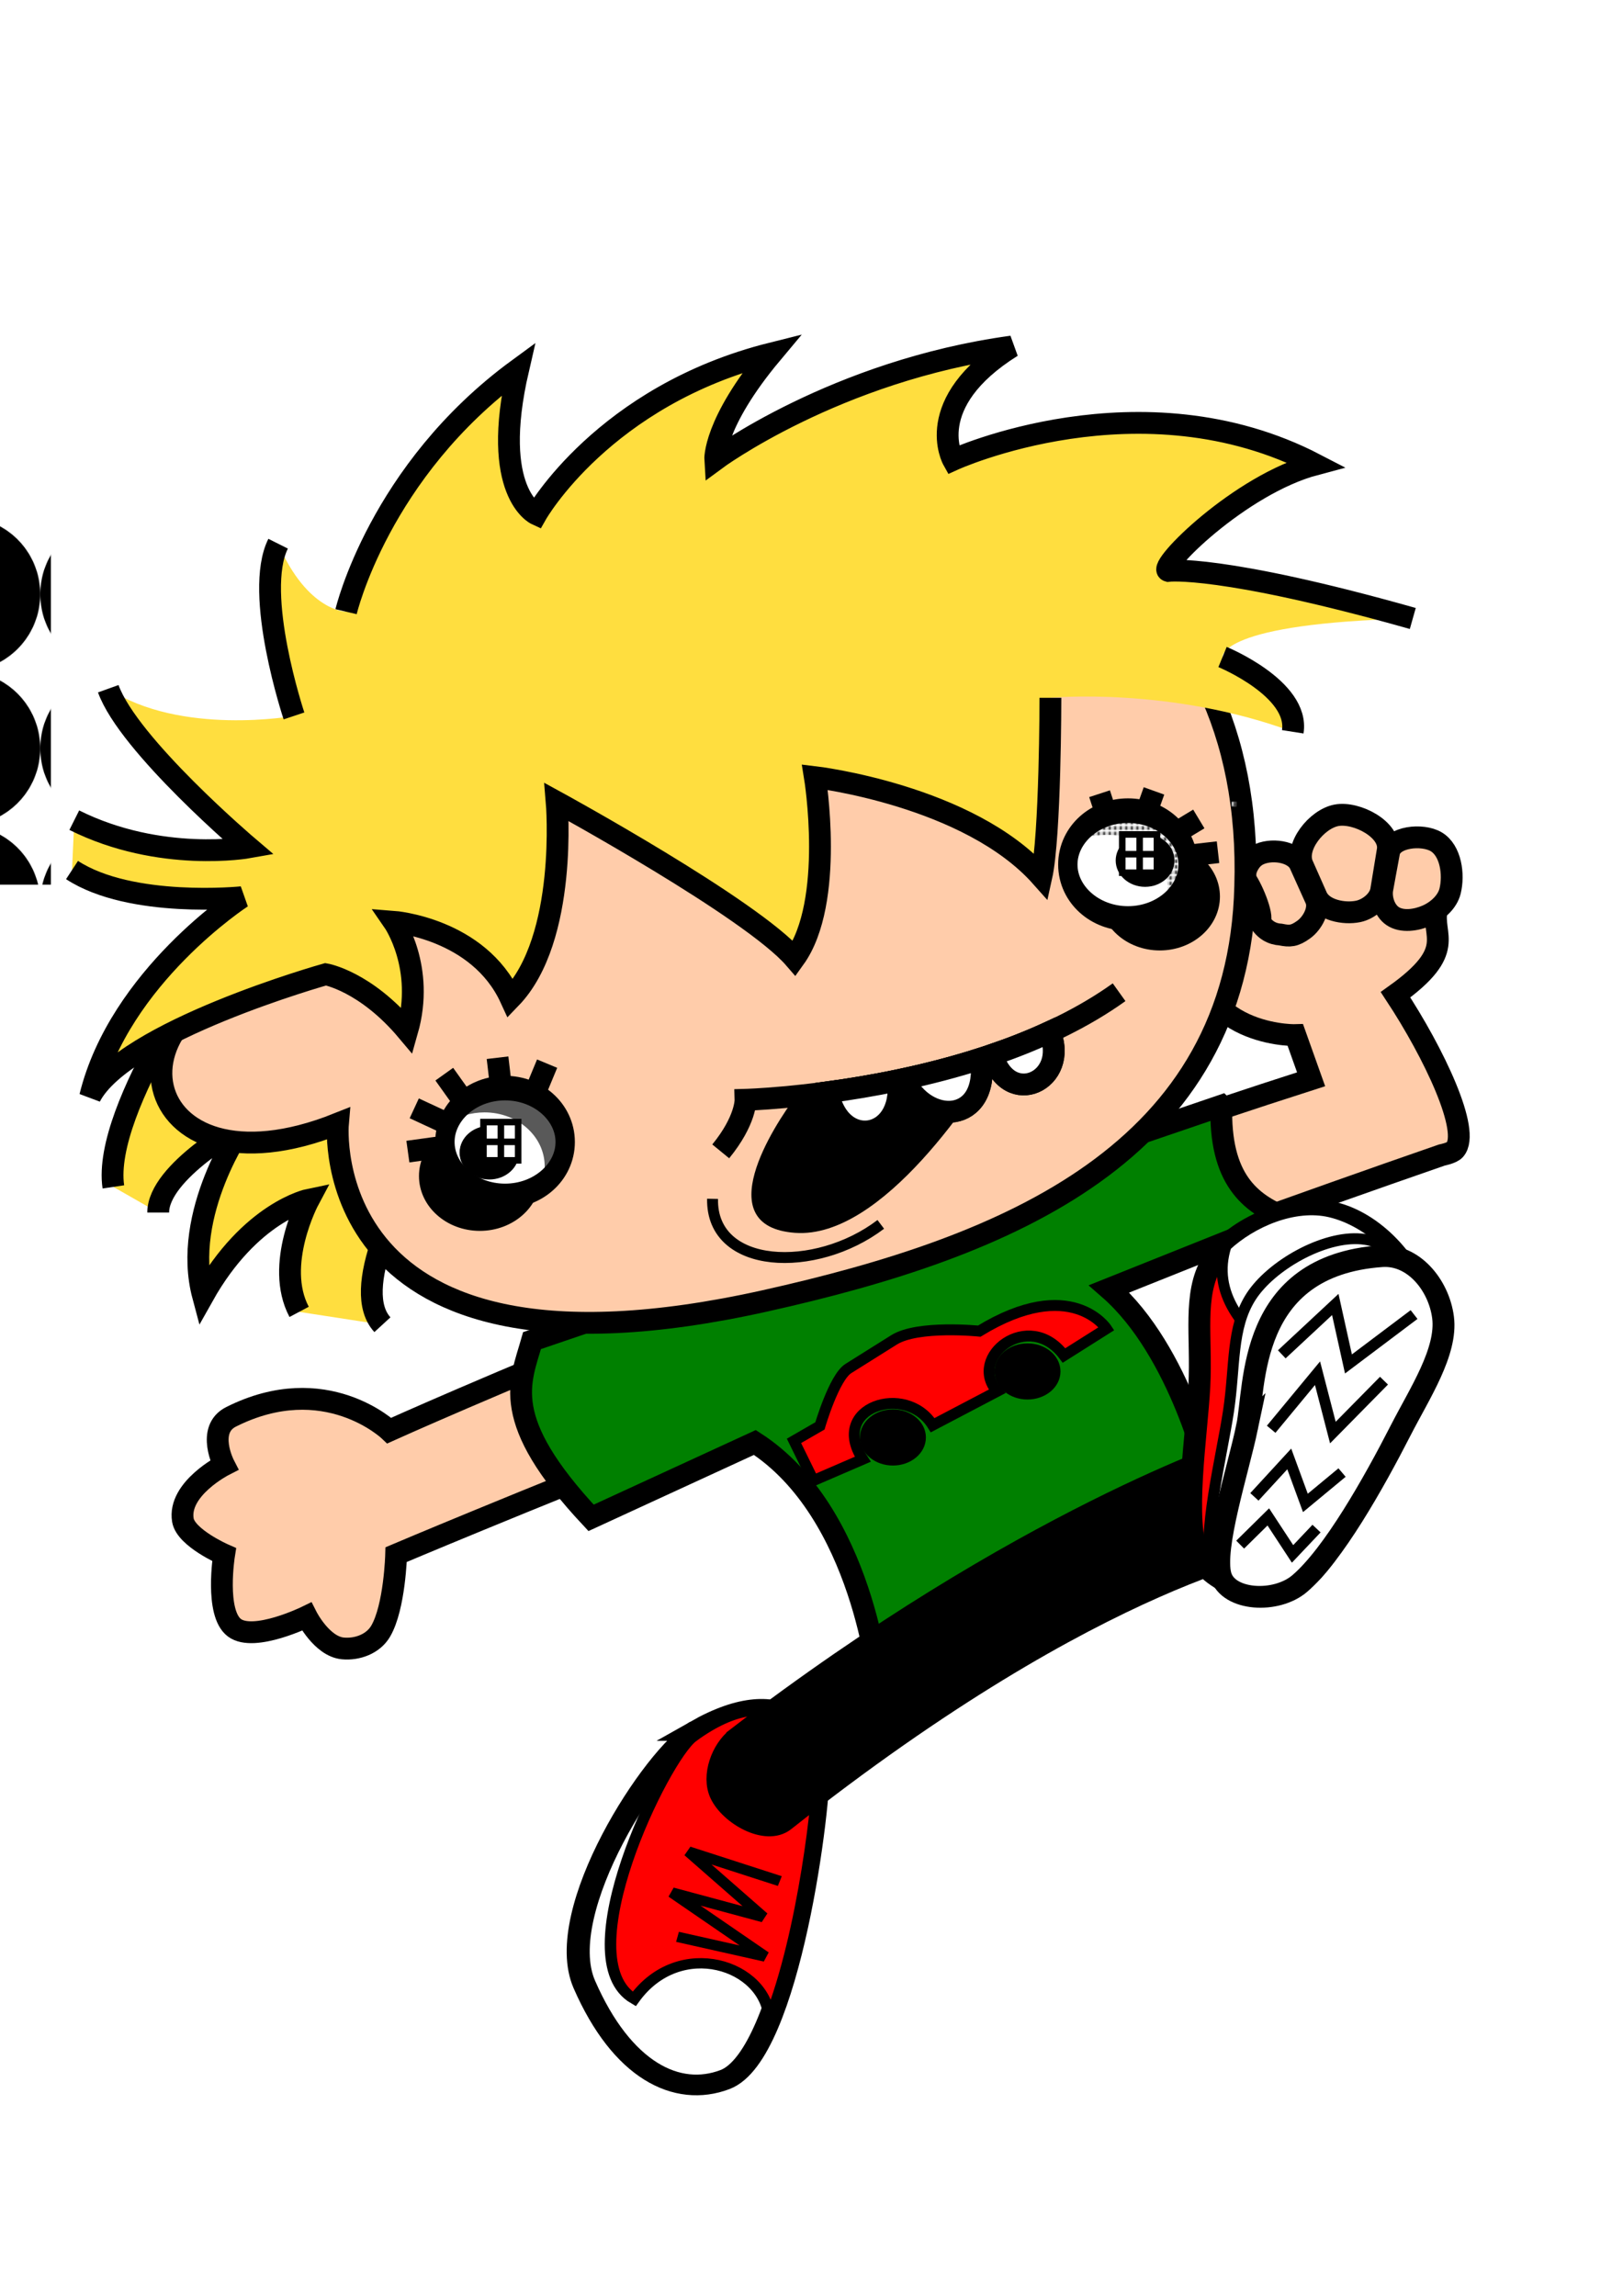 <?xml version="1.0" encoding="UTF-8" standalone="no"?>
<!-- Created with Inkscape (http://www.inkscape.org/) -->

<svg
   xmlns:dc="http://purl.org/dc/elements/1.1/"
   xmlns:cc="http://creativecommons.org/ns#"
   xmlns:rdf="http://www.w3.org/1999/02/22-rdf-syntax-ns#"
   xmlns:svg="http://www.w3.org/2000/svg"
   xmlns="http://www.w3.org/2000/svg"
   xmlns:xlink="http://www.w3.org/1999/xlink"
   xmlns:sodipodi="http://sodipodi.sourceforge.net/DTD/sodipodi-0.dtd"
   xmlns:inkscape="http://www.inkscape.org/namespaces/inkscape"
   width="744.094"
   height="1052.362"
   id="svg2"
   version="1.1"
   inkscape:version="0.48.3.1 r9886"
   sodipodi:docname="runner.svg">
  <defs
     id="defs4">
    <pattern
       inkscape:collect="always"
       xlink:href="#pattern3824"
       id="pattern4552"
       patternTransform="matrix(0.257,0,0,0.257,-829.625,95.701)" />
    <inkscape:perspective
       sodipodi:type="inkscape:persp3d"
       inkscape:vp_x="0 : 526.18109 : 1"
       inkscape:vp_y="0 : 1000 : 0"
       inkscape:vp_z="744.09448 : 526.18109 : 1"
       inkscape:persp3d-origin="372.04724 : 350.78739 : 1"
       id="perspective10" />
    <inkscape:perspective
       id="perspective3812"
       inkscape:persp3d-origin="0.5 : 0.33333333 : 1"
       inkscape:vp_z="1 : 0.5 : 1"
       inkscape:vp_y="0 : 1000 : 0"
       inkscape:vp_x="0 : 0.5 : 1"
       sodipodi:type="inkscape:persp3d" />
    <inkscape:perspective
       id="perspective3834"
       inkscape:persp3d-origin="0.5 : 0.33333333 : 1"
       inkscape:vp_z="1 : 0.5 : 1"
       inkscape:vp_y="0 : 1000 : 0"
       inkscape:vp_x="0 : 0.5 : 1"
       sodipodi:type="inkscape:persp3d" />
    <inkscape:perspective
       id="perspective3639"
       inkscape:persp3d-origin="0.5 : 0.33333333 : 1"
       inkscape:vp_z="1 : 0.5 : 1"
       inkscape:vp_y="0 : 1000 : 0"
       inkscape:vp_x="0 : 0.5 : 1"
       sodipodi:type="inkscape:persp3d" />
    <inkscape:perspective
       id="perspective3686"
       inkscape:persp3d-origin="0.5 : 0.33333333 : 1"
       inkscape:vp_z="1 : 0.5 : 1"
       inkscape:vp_y="0 : 1000 : 0"
       inkscape:vp_x="0 : 0.5 : 1"
       sodipodi:type="inkscape:persp3d" />
    <inkscape:perspective
       id="perspective2857"
       inkscape:persp3d-origin="0.5 : 0.33333333 : 1"
       inkscape:vp_z="1 : 0.5 : 1"
       inkscape:vp_y="0 : 1000 : 0"
       inkscape:vp_x="0 : 0.5 : 1"
       sodipodi:type="inkscape:persp3d" />
    <inkscape:perspective
       id="perspective3679"
       inkscape:persp3d-origin="0.5 : 0.33333333 : 1"
       inkscape:vp_z="1 : 0.5 : 1"
       inkscape:vp_y="0 : 1000 : 0"
       inkscape:vp_x="0 : 0.5 : 1"
       sodipodi:type="inkscape:persp3d" />
    <inkscape:perspective
       id="perspective5304"
       inkscape:persp3d-origin="0.5 : 0.33333333 : 1"
       inkscape:vp_z="1 : 0.5 : 1"
       inkscape:vp_y="0 : 1000 : 0"
       inkscape:vp_x="0 : 0.5 : 1"
       sodipodi:type="inkscape:persp3d" />
    <inkscape:perspective
       id="perspective5319"
       inkscape:persp3d-origin="0.5 : 0.33333333 : 1"
       inkscape:vp_z="1 : 0.5 : 1"
       inkscape:vp_y="0 : 1000 : 0"
       inkscape:vp_x="0 : 0.5 : 1"
       sodipodi:type="inkscape:persp3d" />
    <inkscape:perspective
       id="perspective5332"
       inkscape:persp3d-origin="0.5 : 0.33333333 : 1"
       inkscape:vp_z="1 : 0.5 : 1"
       inkscape:vp_y="0 : 1000 : 0"
       inkscape:vp_x="0 : 0.5 : 1"
       sodipodi:type="inkscape:persp3d" />
    <pattern
       patternUnits="userSpaceOnUse"
       width="274.813"
       height="274.813"
       patternTransform="translate(-829.625,95.701)"
       id="pattern3824">
      <path
         d="m -554.812,233.108 a 137.407,137.407 0 1 1 -274.813,0 137.407,137.407 0 1 1 274.813,0 z"
         sodipodi:ry="137.40662"
         sodipodi:rx="137.40662"
         sodipodi:cy="233.10767"
         sodipodi:cx="-692.2182"
         id="path3054"
         style="fill:#000000;fill-opacity:1;fill-rule:evenodd;stroke:none"
         sodipodi:type="arc"
         transform="translate(829.625,-95.701)" />
    </pattern>
    <pattern
       patternUnits="userSpaceOnUse"
       width="2.348"
       height="2.348"
       patternTransform="translate(564.613,367.432)"
       id="pattern4611">
      <rect
         y="0"
         x="0"
         height="2.348"
         width="2.348"
         id="rect4556"
         style="fill:#ffffff;fill-opacity:1;fill-rule:evenodd;stroke:none" />
      <path
         transform="matrix(0.006,0,0,0.006,5.383,-0.669)"
         d="m -508.145,284.959 a 142.592,142.592 0 1 1 -285.184,0 142.592,142.592 0 1 1 285.184,0 z"
         sodipodi:ry="142.59177"
         sodipodi:rx="142.59177"
         sodipodi:cy="284.95923"
         sodipodi:cx="-650.737"
         id="path4562"
         style="fill:#000000;fill-opacity:1;fill-rule:evenodd;stroke:none"
         sodipodi:type="arc" />
    </pattern>
  </defs>
  <sodipodi:namedview
     id="base"
     pagecolor="#ffffff"
     bordercolor="#666666"
     borderopacity="1.0"
     inkscape:pageopacity="0.0"
     inkscape:pageshadow="2"
     inkscape:zoom="3.8749727"
     inkscape:cx="526.5625"
     inkscape:cy="696.48438"
     inkscape:document-units="px"
     inkscape:current-layer="g3754"
     showgrid="false"
     inkscape:window-width="1366"
     inkscape:window-height="720"
     inkscape:window-x="-2"
     inkscape:window-y="-3"
     inkscape:window-maximized="1"
     inkscape:snap-global="true"
     showguides="true"
     inkscape:guide-bbox="true" />
  <g
     inkscape:label="Layer 1"
     inkscape:groupmode="layer"
     id="layer1">
    <g
       id="g3784"
       style="fill:#ffccaa"
       transform="matrix(0.846,0,0,0.847,4.987,146.501)">
      <path
         sodipodi:nodetypes="cccccccscscscssccsccc"
         id="path3704"
         d="M 724.125,294.156 668.375,302 653.969,298.625 c 0,0 -12.305,22.236 -13.5,30.438 -3.274,58.05 53.033,58.238 55.625,58.156 L 704.625,411.125 C 436.063,497.174 205.062,601.25 205.062,601.25 c 0,0 -34.67,-33.086 -85.75,-7.438 -13.682,6.87 -3.75,26.094 -3.75,26.094 0,0 -25.181,12.81 -22.344,29.812 1.597,9.57 22.344,18.656 22.344,18.656 0,0 -5.094,31.657 5.615,39.598 10.604,7.863 39.135,-6.067 39.135,-6.067 0,0 8.167,16.157 19.575,17.227 7.917,0.743 16.467,-2.448 20.492,-9.306 7.649,-13.034 8.402,-41.452 8.402,-41.452 0,0 257.898,-109.33 566.688,-216.25 0,0 5.365,-0.991 7.06,-2.884 8.864,-9.902 -11.444,-52.433 -32.154,-83.866 33.817,-24.114 19.272,-32.121 22.375,-46 l -48.625,-25.219 z"
         style="color:#000000;fill:#ffccaa;fill-opacity:1;fill-rule:nonzero;stroke:#000000;stroke-width:11.812;stroke-linecap:butt;stroke-linejoin:miter;stroke-miterlimit:4;stroke-opacity:1;stroke-dasharray:none;stroke-dashoffset:0;marker:none;visibility:visible;display:inline;overflow:visible;enable-background:accumulate" />
      <path
         sodipodi:nodetypes="csssssscsssssscscccsss"
         d="m 743.243,307.972 3.626,-19.593 c 1.59,-8.591 18.058,-10.257 25.564,-5.787 7.945,4.732 9.725,17.733 7.503,26.71 -1.463,5.907 -6.989,10.811 -12.568,13.242 -5.705,2.486 -13.545,3.722 -18.669,0.191 -4.32,-2.977 -6.409,-9.605 -5.455,-14.763 z m -43.222,-12.832 c -4.393,-9.902 7.648,-24.834 18.288,-26.864 11.013,-2.101 29.649,7.818 27.835,18.881 l -3.542,21.596 c -0.916,5.584 -6.922,10.384 -12.464,11.525 -7.789,1.605 -19.267,-0.686 -22.492,-7.956 l -7.624,-17.184 z m -1.423,-0.408 c -3.244,-7.19 -16.307,-8.743 -23.164,-4.843 -3.997,2.273 -6.258,6.948 -7.172,11.946 3.896,4.523 10.749,20.992 8.518,23.889 2.576,4.575 6.725,6.823 11.354,7.087 4.974,1.006 7.494,0.893 12.497,-2.715 4.79,-3.454 8.91,-11.107 6.481,-16.49 l -8.515,-18.874 z"
         style="color:#000000;fill:#ffccaa;fill-opacity:1;fill-rule:nonzero;stroke:#000000;stroke-width:11.812;stroke-linecap:butt;stroke-linejoin:miter;stroke-miterlimit:4;stroke-opacity:1;stroke-dasharray:none;stroke-dashoffset:0;marker:none;visibility:visible;display:inline;overflow:visible;enable-background:accumulate"
         id="path3722" />
    </g>
    <path
       style="color:#000000;fill:#008000;fill-opacity:1;fill-rule:nonzero;stroke:#000000;stroke-width:10;stroke-linecap:butt;stroke-linejoin:miter;stroke-miterlimit:4;stroke-opacity:1;stroke-dasharray:none;stroke-dashoffset:0;marker:none;visibility:visible;display:inline;overflow:visible;enable-background:accumulate"
       d="M 559.949,506.831 243.921,614.512 c -5.428,19.2 -15.288,35.983 27.071,81.249 l 75.093,-34.556 c 49.724,32.025 56.932,111.286 56.932,111.286 58.395,-4.6 75.053,-53.018 151.517,-95.037 0,0 -13.153,-58.011 -46.021,-86.665 l 81.214,-32.499 c -16.892,-6.703 -30.683,-18.058 -29.778,-51.458 z"
       id="path2847"
       sodipodi:nodetypes="ccccccccc" />
    <path
       style="fill:#ffde3f;fill-opacity:1;fill-rule:evenodd;stroke:none"
       d="m 101.903,432.403 c 0,0 -55.341,75.087 -49.927,111.649 l 20.558,11.752 c 0,-18.958 39.086,-40.264 39.086,-40.264 0,0 -28.679,40.544 -18.528,78.46 21.657,-38.593 48.458,-44.072 48.458,-44.072 0,0 -15.911,29.751 -4.405,51.417 l 38.179,5.876 c -28.769,-31.332 79.295,-167.473 79.295,-167.473 l -152.717,-7.345 z"
       id="path4381"
       sodipodi:nodetypes="cccccccccc" />
    <g
       id="g3699"
       transform="matrix(1.271,0,0,1.141,-155.958,-82.074)">
      <path
         sodipodi:nodetypes="cssss"
         id="path3693"
         d="m 373.863,767.135 c -15.022,9.507 -51.952,72.447 -40.385,102.011 13.552,34.636 33.433,45.547 50.747,38.225 23.183,-9.805 34.478,-111.97 33.611,-127.196 -0.575,-10.095 -10.286,-34.36 -43.974,-13.04 z"
         style="color:#000000;fill:#ffffff;fill-opacity:1;fill-rule:nonzero;stroke:#000000;stroke-width:8.303;stroke-linecap:butt;stroke-linejoin:miter;stroke-miterlimit:4;stroke-opacity:1;stroke-dasharray:none;stroke-dashoffset:0;marker:none;visibility:visible;display:inline;overflow:visible;enable-background:accumulate" />
      <path
         style="color:#000000;fill:#ff0000;fill-opacity:1;fill-rule:nonzero;stroke:#000000;stroke-width:4.152;stroke-linecap:butt;stroke-linejoin:miter;stroke-miterlimit:4;stroke-opacity:1;stroke-dasharray:none;stroke-dashoffset:0;marker:none;visibility:visible;display:inline;overflow:visible;enable-background:accumulate"
         d="m 372.545,769.771 c -10.313,8.414 -45.723,89.206 -21.074,105.221 16.362,-25.251 47.783,-13.724 48.774,8.19 12.327,-33.969 18.227,-91.846 17.591,-103.008 -0.575,-10.095 -14.6,-35.445 -45.292,-10.404 z"
         id="path3695"
         sodipodi:nodetypes="cccss" />
      <path
         sodipodi:nodetypes="cccccc"
         id="path3697"
         d="m 367.09,850.034 31.634,7.909 -33.611,-25.703 32.952,9.886 -27.021,-26.362 32.952,11.863"
         style="color:#000000;fill:none;stroke:#000000;stroke-width:4.152;stroke-linecap:butt;stroke-linejoin:miter;stroke-miterlimit:4;stroke-opacity:1;stroke-dasharray:none;stroke-dashoffset:0;marker:none;visibility:visible;display:inline;overflow:visible;enable-background:accumulate" />
    </g>
    <path
       sodipodi:nodetypes="ccccccccc"
       id="path3692"
       d="m 175.325,607.221 c -28.769,-31.332 79.295,-167.473 79.295,-167.473 l -152.717,-7.345 c 0,0 -55.341,75.087 -49.927,111.649 m 20.558,11.752 c 0,-18.958 39.086,-40.264 39.086,-40.264 0,0 -28.679,40.544 -18.528,78.46 21.657,-38.593 48.458,-44.072 48.458,-44.072 0,0 -15.911,29.751 -4.405,51.417"
       style="fill:none;stroke:#000000;stroke-width:10;stroke-linejoin:miter;stroke-miterlimit:42.2;stroke-opacity:1;stroke-dasharray:none" />
    <path
       style="fill:#ffccaa;fill-opacity:1;stroke:#000000;stroke-width:10;stroke-linecap:butt;stroke-linejoin:miter;stroke-miterlimit:4;stroke-opacity:1;stroke-dasharray:none"
       d="m 135.582,442.467 c -94.244,15.209 -74.406,110.056 19.347,72.584 0,0 -11.278,127.424 195.867,81.236 110.705,-24.684 217.121,-67.585 220.103,-190.112 8.973,-287.299 -466.011,-224.931 -435.318,36.292 z"
       id="path2839"
       sodipodi:nodetypes="ccscc" />
    <g
       id="g3744"
       transform="matrix(0.846,0,0,0.847,5.655,141.27)"
       style="stroke:#000000;stroke-width:1.181;stroke-opacity:1">
      <path
         transform="matrix(0.671,0,0,0.851,82.735,84.706)"
         sodipodi:type="arc"
         style="fill:#000000;fill-opacity:1;stroke:#000000;stroke-width:1.181;stroke-opacity:1"
         id="path3742"
         sodipodi:cx="254.28572"
         sodipodi:cy="452.36218"
         sodipodi:rx="48.57143"
         sodipodi:ry="34.285713"
         d="m 302.857,452.362 c 0,18.935 -21.746,34.286 -48.571,34.286 -26.825,0 -48.571,-15.35 -48.571,-34.286 0,-18.935 21.746,-34.286 48.571,-34.286 26.825,0 48.571,15.35 48.571,34.286 z" />
      <path
         transform="matrix(0.671,0,0,0.851,96.39,66.292)"
         sodipodi:type="arc"
         style="fill:#ffffff;fill-opacity:1;fill-rule:evenodd;stroke:#000000;stroke-width:1.181;stroke-opacity:1"
         id="path3617"
         sodipodi:cx="254.28572"
         sodipodi:cy="452.36218"
         sodipodi:rx="48.57143"
         sodipodi:ry="34.285713"
         d="m 302.857,452.362 c 0,18.935 -21.746,34.286 -48.571,34.286 -26.825,0 -48.571,-15.35 -48.571,-34.286 0,-18.935 21.746,-34.286 48.571,-34.286 26.825,0 48.571,15.35 48.571,34.286 z" />
      <path
         id="path3623"
         d="m 266.418,421.023 c -13.827,0 -25.026,8.937 -29.762,19.82 5.395,-3.544 12.047,-5.625 19.25,-5.625 18,0 32.594,13.066 32.594,29.188 0,3.724 -0.768,7.288 -2.188,10.562 8.073,-5.313 13.312,-13.871 13.312,-23.531 0,-16.122 -15.207,-30.414 -33.207,-30.414 z"
         style="fill:#595959;fill-opacity:1;fill-rule:evenodd;stroke:none"
         sodipodi:nodetypes="ccsscsc" />
      <path
         d="m 302.857,452.362 c 0,18.935 -21.746,34.286 -48.571,34.286 -26.825,0 -48.571,-15.35 -48.571,-34.286 0,-18.935 21.746,-34.286 48.571,-34.286 26.825,0 48.571,15.35 48.571,34.286 z"
         sodipodi:ry="34.285713"
         sodipodi:rx="48.57143"
         sodipodi:cy="452.36218"
         sodipodi:cx="254.28572"
         id="path3628"
         style="fill:none;stroke:#000000;stroke-width:15.627;stroke-miterlimit:4;stroke-opacity:1;stroke-dasharray:none"
         sodipodi:type="arc"
         transform="matrix(0.671,0,0,0.851,96.39,66.292)" />
      <path
         d="m 302.857,452.362 c 0,18.935 -21.746,34.286 -48.571,34.286 -26.825,0 -48.571,-15.35 -48.571,-34.286 0,-18.935 21.746,-34.286 48.571,-34.286 26.825,0 48.571,15.35 48.571,34.286 z"
         sodipodi:ry="34.285713"
         sodipodi:rx="48.57143"
         sodipodi:cy="452.36218"
         sodipodi:cx="254.28572"
         id="path3619"
         style="fill:#000000;fill-opacity:1;fill-rule:evenodd;stroke:#000000;stroke-width:1.181;stroke-opacity:1"
         sodipodi:type="arc"
         transform="matrix(0.328,0,0,0.416,175.093,268.84)" />
      <g
         transform="translate(-86.383,82.765)"
         id="g3738"
         style="stroke:#000000;stroke-width:1.181;stroke-opacity:1">
        <path
           style="fill:#ffffff;fill-opacity:1;stroke:#000000;stroke-width:3.543;stroke-miterlimit:4;stroke-opacity:1;stroke-dasharray:none"
           d="m 341.703,357.711 18.8,0 0,20.7 -18.8,0 0,-20.7 z"
           id="path3699" />
        <path
           id="path3733"
           style="fill:none;stroke:#000000;stroke-width:3.543;stroke-miterlimit:4;stroke-opacity:1;stroke-dasharray:none"
           d="m 341.703,368.403 18.8,0 m -9.369,-10.693 0,20.7" />
      </g>
      <path
         id="path3792"
         style="fill:none;stroke:#000000;stroke-width:11.812;stroke-miterlimit:4;stroke-opacity:1;stroke-dasharray:none"
         d="m 234.093,453.714 -19.737,2.733 m 20.97,-15.308 -17.518,-8.116 m 26.641,-3.966 -10.368,-14.527 m 55.736,-5.692 -6.669,16.047 m -20.206,-19.253 2.207,18.759" />
    </g>
    <g
       id="g3754"
       transform="matrix(0.846,0,0,0.847,291.245,14.088)">
      <path
         d="m 302.857,452.362 c 0,18.935 -21.746,34.286 -48.571,34.286 -26.825,0 -48.571,-15.35 -48.571,-34.286 0,-18.935 21.746,-34.286 48.571,-34.286 26.825,0 48.571,15.35 48.571,34.286 z"
         sodipodi:ry="34.285713"
         sodipodi:rx="48.57143"
         sodipodi:cy="452.36218"
         sodipodi:cx="254.28572"
         id="path3756"
         style="fill:#000000;fill-opacity:1;stroke:none"
         sodipodi:type="arc"
         transform="matrix(0.671,0,0,0.851,113.633,83.603)" />
      <path
         d="m 302.857,452.362 c 0,18.935 -21.746,34.286 -48.571,34.286 -26.825,0 -48.571,-15.35 -48.571,-34.286 0,-18.935 21.746,-34.286 48.571,-34.286 26.825,0 48.571,15.35 48.571,34.286 z"
         sodipodi:ry="34.285713"
         sodipodi:rx="48.57143"
         sodipodi:cy="452.36218"
         sodipodi:cx="254.28572"
         id="path3758"
         style="fill:#ffffff;fill-opacity:1;fill-rule:evenodd;stroke:none"
         sodipodi:type="arc"
         transform="matrix(0.671,0,0,0.851,96.39,66.292)" />
      <path
         style="fill:url(#pattern4611);fill-opacity:1.0;fill-rule:evenodd;stroke:none"
         d="m 267.031,422.25 c -13.827,0 -25.639,7.711 -30.375,18.594 5.395,-3.544 12.047,-5.625 19.25,-5.625 18,0 32.594,13.066 32.594,29.188 0,3.724 -0.768,7.288 -2.188,10.562 8.073,-5.313 13.312,-13.871 13.312,-23.531 0,-16.122 -14.593,-29.188 -32.594,-29.188 z"
         id="path3760" />
      <path
         transform="matrix(0.671,0,0,0.851,96.39,66.292)"
         sodipodi:type="arc"
         style="fill:none;stroke:#000000;stroke-width:15.627;stroke-miterlimit:4;stroke-opacity:1;stroke-dasharray:none"
         id="path3762"
         sodipodi:cx="254.28572"
         sodipodi:cy="452.36218"
         sodipodi:rx="48.57143"
         sodipodi:ry="34.285713"
         d="m 302.857,452.362 c 0,18.935 -21.746,34.286 -48.571,34.286 -26.825,0 -48.571,-15.35 -48.571,-34.286 0,-18.935 21.746,-34.286 48.571,-34.286 26.825,0 48.571,15.35 48.571,34.286 z" />
      <path
         transform="matrix(0.328,0,0,0.416,192.881,260.867)"
         sodipodi:type="arc"
         style="fill:#000000;fill-opacity:1;fill-rule:evenodd;stroke:none"
         id="path3764"
         sodipodi:cx="254.28572"
         sodipodi:cy="452.36218"
         sodipodi:rx="48.57143"
         sodipodi:ry="34.285713"
         d="m 302.857,452.362 c 0,18.935 -21.746,34.286 -48.571,34.286 -26.825,0 -48.571,-15.35 -48.571,-34.286 0,-18.935 21.746,-34.286 48.571,-34.286 26.825,0 48.571,15.35 48.571,34.286 z" />
      <g
         id="g3766"
         transform="translate(-77.796,77.245)">
        <path
           id="path3768"
           d="m 341.703,357.711 18.8,0 0,20.7 -18.8,0 0,-20.7 z"
           style="fill:#ffffff;fill-opacity:1;stroke:#000000;stroke-width:3.543;stroke-miterlimit:4;stroke-opacity:1;stroke-dasharray:none" />
        <path
           d="m 341.703,368.403 18.8,0 m -9.369,-10.693 0,20.7"
           style="fill:none;stroke:#000000;stroke-width:3.543;stroke-miterlimit:4;stroke-opacity:1;stroke-dasharray:none"
           id="path3770" />
      </g>
      <path
         id="path3800"
         transform="translate(-306.772,77.245)"
         style="fill:none;stroke:#000000;stroke-width:11.812;stroke-miterlimit:4;stroke-opacity:1;stroke-dasharray:none"
         d="m 561.645,345.644 -3.253,-9.975 m 25.372,9.975 4.12,-11.493 m 11.71,22.769 12.577,-7.59 m -6.722,19.95 17.131,-1.952" />
    </g>
    <g
       id="g3668"
       transform="matrix(0.838,-0.118,0.118,0.839,-17.826,157.269)">
      <g
         id="g2855"
         transform="translate(290.211,-78.674)">
        <path
           style="fill:#ffffff;fill-opacity:1;stroke:#000000;stroke-width:11.812;stroke-miterlimit:4;stroke-opacity:1;stroke-dasharray:none"
           d="m 548.594,452.625 c -10.697,3.219 -21.59,5.836 -32.469,7.906 4.465,30.524 39.678,19.661 32.469,-7.906 z m -38.812,9.062 c -14.725,2.54 -29.287,4.163 -43.031,5.156 8.37,26.946 42.516,30.991 43.031,-5.156 z m -46.125,5.375 c -13.99,0.924 -27.071,1.19 -38.531,1.125 1.544,32.521 37.397,31.785 38.531,-1.125 z"
           transform="translate(-306.772,77.245)"
           id="path2846" />
        <path
           style="fill:none;stroke:#000000;stroke-width:11.812;stroke-miterlimit:4;stroke-opacity:1;stroke-dasharray:none"
           d="m 363.102,491.762 c 15.947,-14.72 17.174,-25.761 17.174,-25.761 0,0 125.124,14.167 208.538,-29.441"
           id="path2835"
           sodipodi:nodetypes="ccc"
           transform="translate(-306.772,77.245)" />
      </g>
      <path
         id="path3659"
         d="m 504.469,458.125 c -43.218,8.85 -86.39,9.282 -113.312,8.281 -14.405,14.352 -56.834,63.265 -10.875,73.188 46.646,10.071 108.276,-61.751 124.188,-81.469 z"
         style="fill:#000000;fill-opacity:1;fill-rule:evenodd;stroke:none" />
      <g
         transform="translate(290.211,-78.674)"
         id="g3661">
        <path
           id="path3663"
           transform="translate(-306.772,77.245)"
           d="m 548.594,452.625 c -10.697,3.219 -21.59,5.836 -32.469,7.906 4.465,30.524 39.678,19.661 32.469,-7.906 z m -38.812,9.062 c -14.725,2.54 -29.287,4.163 -43.031,5.156 8.37,26.946 42.516,30.991 43.031,-5.156 z m -46.125,5.375 c -13.99,0.924 -27.071,1.19 -38.531,1.125 1.544,32.521 37.397,31.785 38.531,-1.125 z"
           style="fill:#ffffff;fill-opacity:1;stroke:#000000;stroke-width:11.812;stroke-miterlimit:4;stroke-opacity:1;stroke-dasharray:none" />
      </g>
      <path
         style="fill:none;stroke:#000000;stroke-width:5.906;stroke-miterlimit:4;stroke-opacity:1;stroke-dasharray:none"
         d="m 338.568,515.149 c -6.111,38.056 49.676,47.973 88.322,26.374"
         id="path3676"
         sodipodi:nodetypes="cc" />
    </g>
    <path
       style="fill:#ffde3f;fill-opacity:1;stroke:none"
       d="m 245.881,235.716 c 0,0 30.794,-54.452 107.987,-73.754 -27.041,32.289 -25.958,48.823 -25.958,48.823 0,0 55.07,-40.87 136.022,-51.939 -41.534,25.97 -26.997,51.939 -26.997,51.939 0,0 86.182,-39.474 166.134,2.078 -33.227,4.155 -67.492,48.823 -67.492,48.823 0,0 23.882,-3.116 112.141,21.814 -89.297,2.078 -87.22,17.659 -87.22,17.659 0,0 35.303,14.543 32.188,34.28 -56.07,-20.776 -111.102,-15.582 -111.102,-15.582 0,0 0,63.366 -4.153,82.064 -33.227,-37.396 -103.834,-45.706 -103.834,-45.706 0,0 9.345,57.133 -9.345,83.103 -19.728,-22.853 -109.025,-71.676 -109.025,-71.676 0,0 5.309,62.61 -21.123,89.944 -14.715,-32.098 -53.594,-35.067 -53.594,-35.067 0,0 14.494,20.954 6.187,50.04 -19.209,-22.853 -37.38,-25.97 -37.38,-25.97 0,0 -92.412,25.97 -107.987,56.094 13.498,-55.056 69.569,-91.413 69.569,-91.413 0,0 -50.879,5.194 -77.875,-12.465 l 1.038,-22.853 c 39.457,19.737 79.952,12.465 79.952,12.465 0,0 -55.032,-46.745 -64.377,-72.715 33.227,21.814 85.144,12.465 85.144,12.465 0,0 -18.69,-56.094 -7.268,-78.948 13.498,31.163 31.15,31.163 31.15,31.163 0,0 15.113,-64.451 78.914,-111.15 -13.1,56.588 8.307,66.482 8.307,66.482 z"
       id="path3700"
       sodipodi:nodetypes="ccccccccccccsccccccccccccccccc" />
    <path
       style="color:#000000;fill:#000000;fill-opacity:1;fill-rule:nonzero;stroke:#000000;stroke-width:10;stroke-linecap:butt;stroke-linejoin:miter;stroke-miterlimit:4;stroke-opacity:1;stroke-dasharray:none;stroke-dashoffset:0;marker:none;visibility:visible;display:inline;overflow:visible;enable-background:accumulate"
       d="M 337.964,796.618 C 468.594,696.328 568.07,663.912 568.07,663.912 l 21.657,43.333 c 0,0 -84.306,11.829 -230.106,127.29 -8.313,6.583 -24.797,-2.74 -29.321,-12.333 -3.797,-8.051 0.6,-20.169 7.664,-25.583 z"
       id="path2870"
       sodipodi:nodetypes="cccsss" />
    <g
       id="g3656"
       transform="matrix(0.829,0.717,-0.689,0.797,449.63,-310.81)">
      <path
         sodipodi:nodetypes="csaaasss"
         id="path2872"
         d="m 633.726,617.02 c -12.564,-16.828 -27.065,-28.23 -29.758,-44.085 -2.693,-15.856 7.65,-40.868 23.543,-50.449 14.926,-8.998 37.581,-6.887 52.221,2.569 15.463,9.988 19.258,31.726 25.155,49.164 8.593,25.41 18.28,60.109 14.35,79.182 -2.757,13.379 -25.793,26.147 -39.223,19.827 -14.469,-6.809 -33.725,-39.381 -46.29,-56.209 z"
         style="color:#000000;fill:#ff0000;fill-opacity:1;fill-rule:nonzero;stroke:#000000;stroke-width:9.308;stroke-linecap:butt;stroke-linejoin:miter;stroke-miterlimit:4;stroke-opacity:1;stroke-dasharray:none;stroke-dashoffset:0;marker:none;visibility:visible;display:inline;overflow:visible;enable-background:accumulate" />
      <path
         style="color:#000000;fill:#ffffff;fill-opacity:1;fill-rule:nonzero;stroke:#000000;stroke-width:4.654;stroke-linecap:butt;stroke-linejoin:miter;stroke-miterlimit:4;stroke-opacity:1;stroke-dasharray:none;stroke-dashoffset:0;marker:none;visibility:visible;display:inline;overflow:visible;enable-background:accumulate"
         d="m 603.779,563.219 c 1.568,-14.972 9.92,-33.24 23.733,-40.733 15.319,-8.31 37.581,-6.887 52.221,2.569 15.463,9.988 19.258,31.726 25.155,49.164 -18.848,1.782 -84.782,29.02 -101.109,-11 z"
         id="path3652"
         sodipodi:nodetypes="caacc" />
      <path
         style="color:#000000;fill:#ffffff;fill-opacity:1;fill-rule:nonzero;stroke:#000000;stroke-width:4.654;stroke-linecap:butt;stroke-linejoin:miter;stroke-miterlimit:4;stroke-opacity:1;stroke-dasharray:none;stroke-dashoffset:0;marker:none;visibility:visible;display:inline;overflow:visible;enable-background:accumulate"
         d="m 649.845,617.02 c -10.22,-16.828 -22.017,-28.23 -24.207,-44.085 -2.19,-15.856 6.223,-40.868 19.152,-50.449 12.142,-8.998 30.571,-6.887 42.48,2.569 12.579,9.988 15.666,31.726 20.463,49.164 6.99,25.41 14.87,60.109 11.673,79.182 -2.243,13.379 -20.982,26.147 -31.906,19.827 -11.77,-6.809 -27.435,-39.381 -37.655,-56.209 z"
         id="path2876"
         sodipodi:nodetypes="csaaasss" />
      <path
         sodipodi:nodetypes="csaasss"
         id="path2878"
         d="m 660.102,617.02 c -8.542,-16.057 -44.208,-53.117 -4.318,-94.534 9.516,-9.88 26.11,-6.887 36.282,2.569 10.743,9.988 13.38,31.726 17.477,49.164 5.97,25.41 12.7,60.109 9.97,79.182 -1.915,13.379 -17.921,26.147 -27.251,19.827 -10.052,-6.809 -23.258,-39.475 -32.161,-56.209 z"
         style="color:#000000;fill:#ffffff;fill-opacity:1;fill-rule:nonzero;stroke:#000000;stroke-width:9.308;stroke-linecap:butt;stroke-linejoin:miter;stroke-miterlimit:4;stroke-opacity:1;stroke-dasharray:none;stroke-dashoffset:0;marker:none;visibility:visible;display:inline;overflow:visible;enable-background:accumulate" />
      <path
         id="path3668"
         style="color:#000000;fill:none;stroke:#000000;stroke-width:4.654;stroke-linecap:butt;stroke-linejoin:miter;stroke-miterlimit:4;stroke-opacity:1;stroke-dasharray:none;stroke-dashoffset:0;marker:none;visibility:visible;display:inline;overflow:visible;enable-background:accumulate"
         d="m 651.14,583.119 3.295,-31.634 20.431,15.817 7.25,-34.93 m -13.84,78.427 -0.659,-31.634 21.09,15.158 1.977,-31.634 m -9.227,75.132 0.659,-22.408 17.135,9.886 3.295,-20.431 m -12.522,52.724 1.318,-17.135 17.794,5.272 0.659,-15.158" />
    </g>
    <g
       id="g3687"
       transform="matrix(0.846,0,0,0.847,4.987,146.501)">
      <path
         sodipodi:nodetypes="cccssccccccc"
         id="path3639"
         d="m 434.919,628.287 -10.531,-21.476 14.058,-8.098 c 0,0 7.664,-26.196 15.397,-31.042 l 24.769,-15.521 c 12.977,-8.132 46.19,-4.724 46.19,-4.724 49.879,-30.45 68.95,-1.35 68.95,-1.35 l -23.02,14.528 c -19.133,-25.478 -52.603,0.89 -36.242,19.399 l -34.947,18.325 c -14.384,-23.099 -56.35,-9.752 -37.869,18.42 l -26.756,11.539 z"
         style="fill:#ff0000;stroke:#000000;stroke-width:5.906;stroke-miterlimit:4;stroke-opacity:1;stroke-dasharray:none" />
      <path
         transform="translate(-16.153,-5.874)"
         d="m 509.07,610.842 c 0,6.758 -6.684,12.237 -14.929,12.237 -8.245,0 -14.929,-5.479 -14.929,-12.237 0,-6.758 6.684,-12.237 14.929,-12.237 8.245,0 14.929,5.479 14.929,12.237 z"
         sodipodi:ry="12.23726"
         sodipodi:rx="14.929457"
         sodipodi:cy="610.84186"
         sodipodi:cx="494.14053"
         id="path3641"
         style="fill:#000000;fill-opacity:1;stroke:#000000;stroke-width:5.906;stroke-miterlimit:4;stroke-opacity:1;stroke-dasharray:none"
         sodipodi:type="arc" />
      <path
         sodipodi:type="arc"
         style="fill:#000000;fill-opacity:1;stroke:#000000;stroke-width:5.906;stroke-miterlimit:4;stroke-opacity:1;stroke-dasharray:none"
         id="path3643"
         sodipodi:cx="494.14053"
         sodipodi:cy="610.84186"
         sodipodi:rx="14.929457"
         sodipodi:ry="12.23726"
         d="m 509.07,610.842 c 0,6.758 -6.684,12.237 -14.929,12.237 -8.245,0 -14.929,-5.479 -14.929,-12.237 0,-6.758 6.684,-12.237 14.929,-12.237 8.245,0 14.929,5.479 14.929,12.237 z"
         transform="translate(56.781,-41.607)" />
    </g>
    <path
       sodipodi:nodetypes="ccccccccccccccccscccccccccccc"
       id="path3694"
       d="m 647.718,283.5 c -88.259,-24.931 -112.141,-21.814 -112.141,-21.814 -5.219,-1.472 32.785,-39.611 67.492,-48.823 -79.952,-41.551 -166.134,-2.078 -166.134,-2.078 0,0 -14.537,-25.97 26.997,-51.939 -80.952,11.069 -136.022,51.939 -136.022,51.939 0,0 -1.083,-16.534 25.958,-48.823 -77.193,19.302 -107.987,73.754 -107.987,73.754 0,0 -21.406,-9.894 -8.307,-66.482 -63.8,46.699 -78.914,111.15 -78.914,111.15 m -23.882,47.784 c 0,0 -18.69,-56.094 -7.268,-78.947 m 432.987,51.939 c 0,0 35.303,14.543 32.188,34.28 M 481.584,319.857 c 0,0 0,63.366 -4.153,82.064 -33.227,-37.396 -103.834,-45.706 -103.834,-45.706 0,0 9.345,57.133 -9.345,83.103 -19.728,-22.853 -109.025,-71.676 -109.025,-71.676 0,0 5.309,62.61 -21.123,89.944 -14.715,-32.098 -53.594,-35.067 -53.594,-35.067 0,0 14.494,20.954 6.187,50.04 -19.209,-22.853 -37.38,-25.97 -37.38,-25.97 0,0 -92.412,25.97 -107.987,56.094 13.498,-55.055 69.569,-91.413 69.569,-91.413 0,0 -50.879,5.194 -77.875,-12.465 m 1.038,-22.853 c 39.457,19.737 79.952,12.465 79.952,12.465 0,0 -55.032,-46.745 -64.377,-72.715"
       style="fill:none;stroke:#000000;stroke-width:10;stroke-miterlimit:4;stroke-opacity:1;stroke-dasharray:none" />
    <rect
       style="fill:url(#pattern4552);fill-opacity:1;fill-rule:evenodd;stroke:none"
       id="rect4550"
       width="228.147"
       height="165.925"
       x="-204.814"
       y="239.589" />
    <rect
       style="stroke:none;fill:url(#pattern4611)"
       width="2.348"
       height="2.348"
       x="564.613"
       y="367.432"
       id="rect4615" />
  </g>
</svg>
